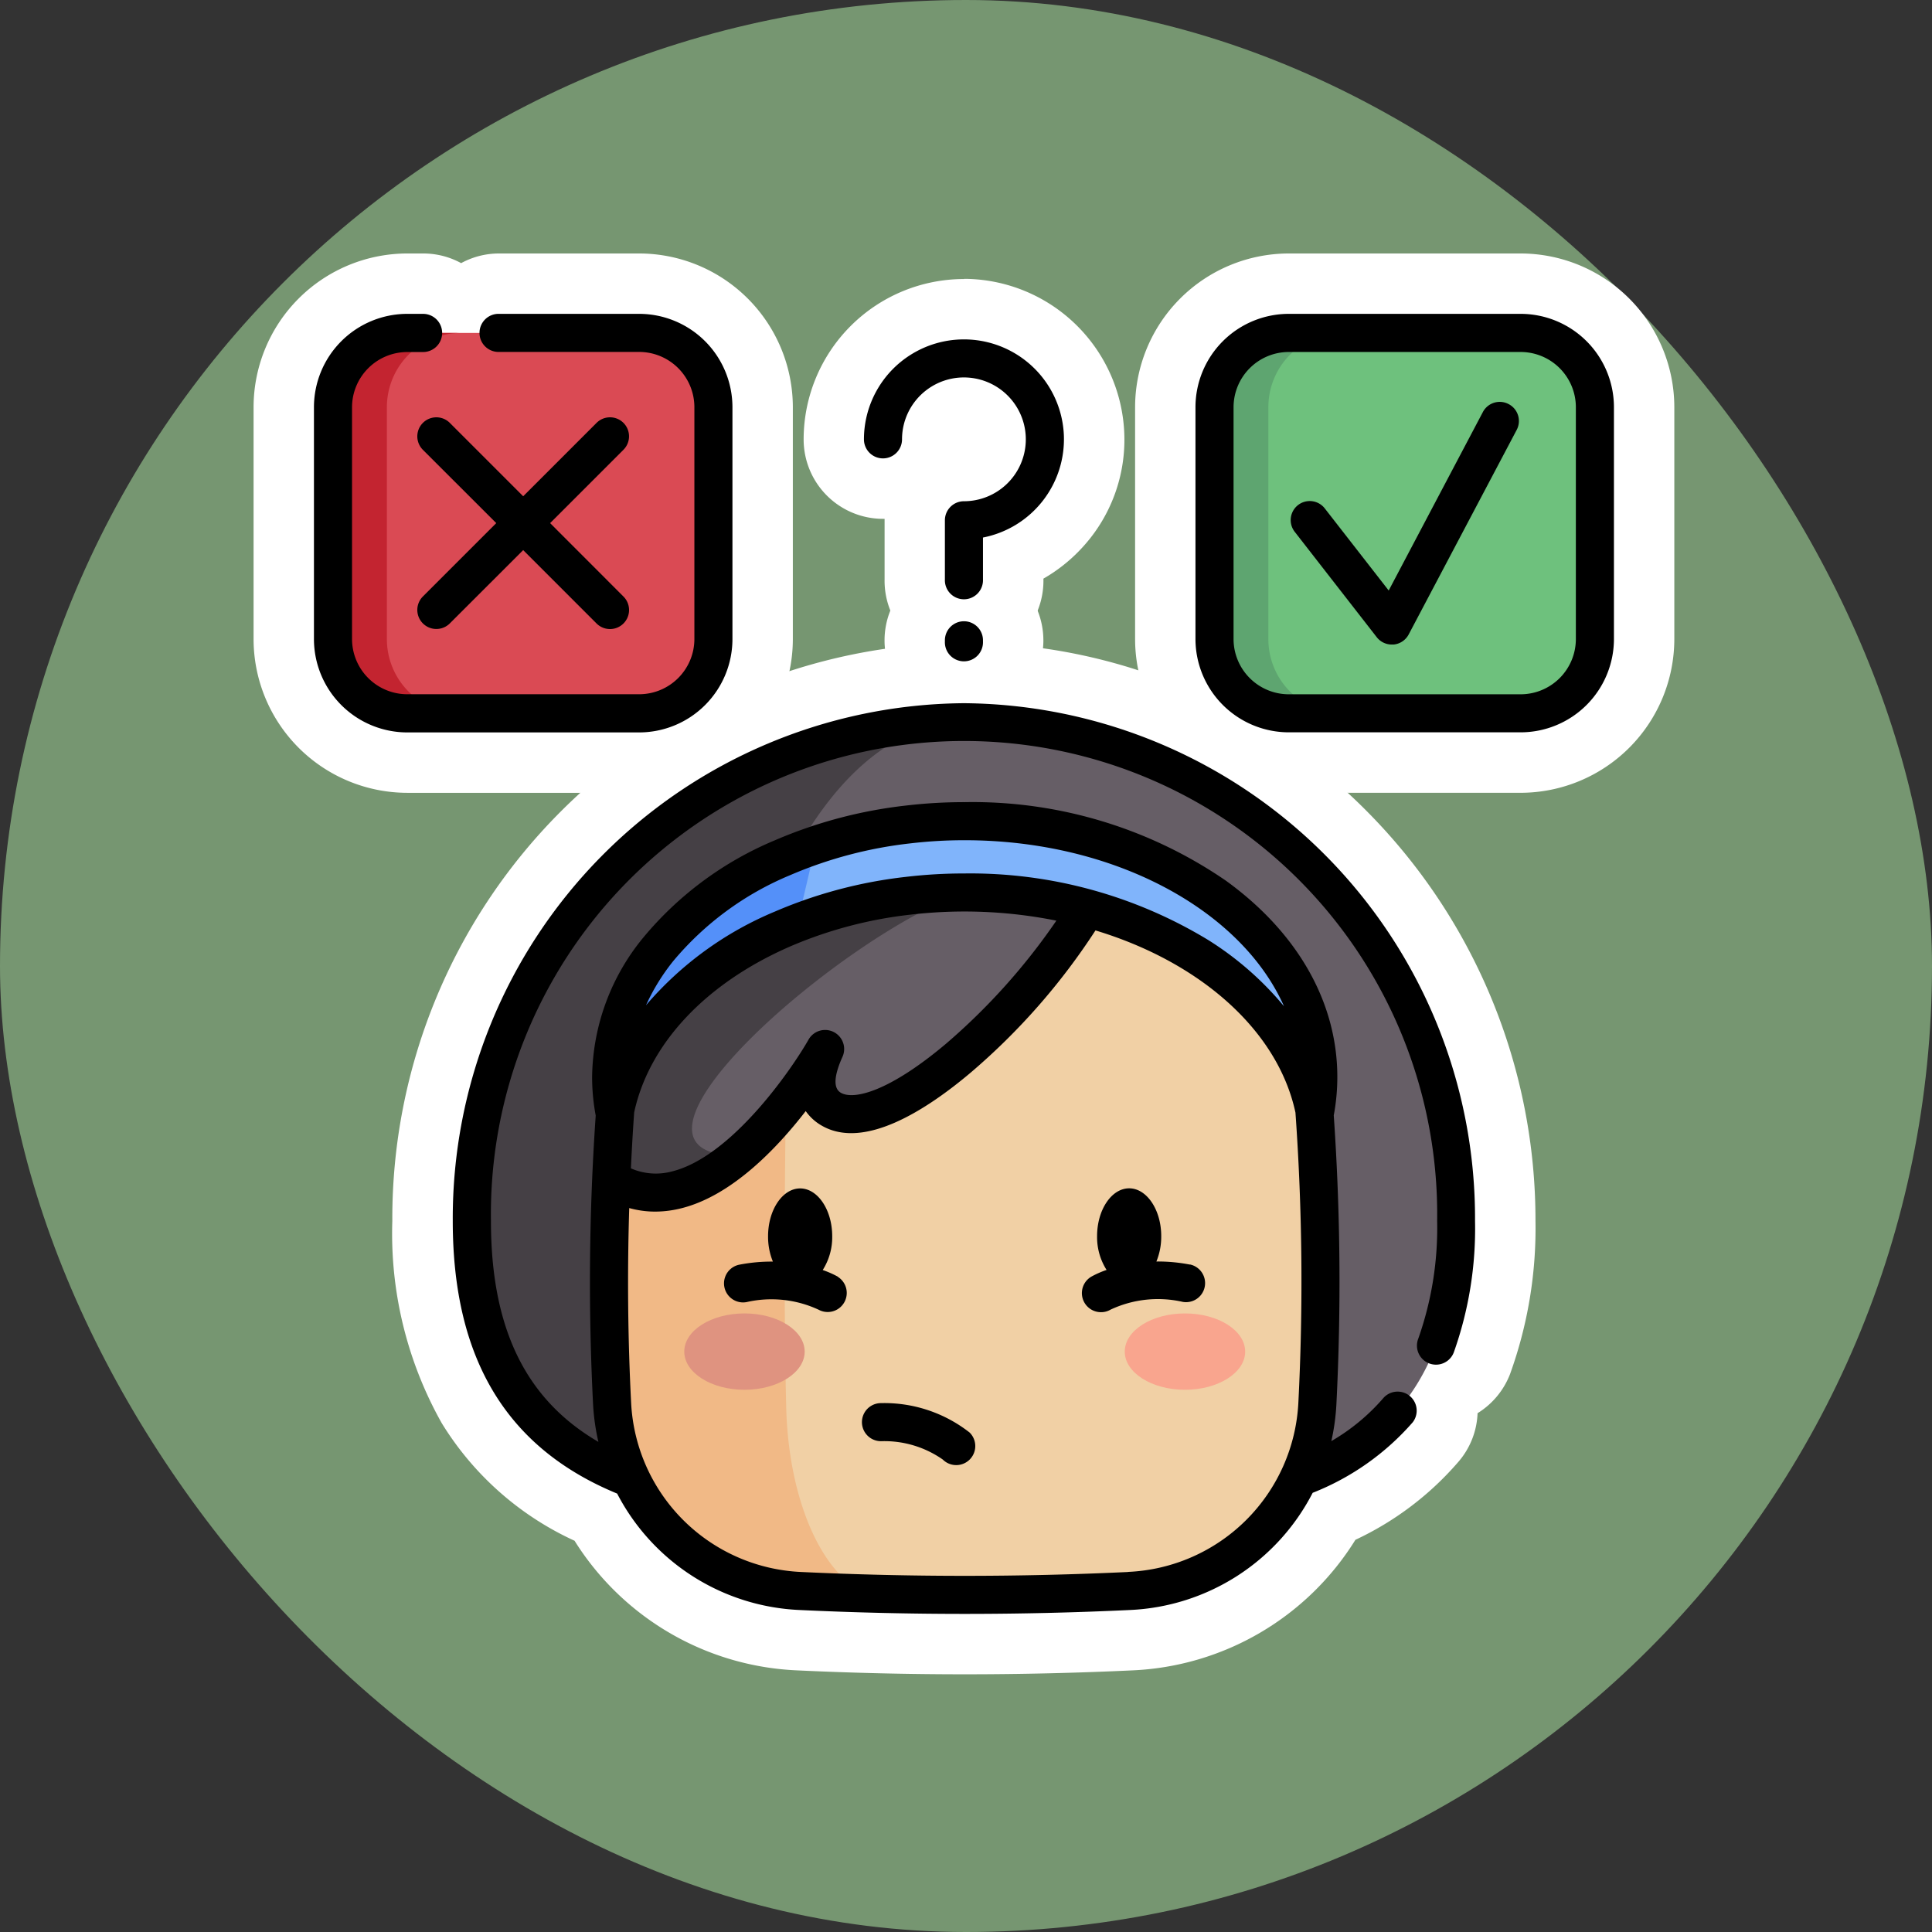 <svg xmlns="http://www.w3.org/2000/svg" width="80" height="80" viewBox="0 0 80 80">
  <rect x="0" y="0" width="80" height="80" fill="#333333" stroke="none"/>
  <g id="Grupo_1100304" data-name="Grupo 1100304" transform="translate(-730.051 -7980)">
    <rect id="Rectángulo_400898" data-name="Rectángulo 400898" width="80" height="80" rx="40" transform="translate(730.051 7980)" fill="#769671"/>
    <g id="pregunta_1_" data-name="pregunta (1)" transform="translate(743.051 7992.996)">
      <g id="Grupo_1100302" data-name="Grupo 1100302" transform="translate(0.789 0.792)">
        <g id="Grupo_1100301" data-name="Grupo 1100301" transform="translate(5.748 16.118)">
          <path id="Trazado_875742" data-name="Trazado 875742" d="M102.929,181.463a20.38,20.38,0,1,0-40.756,0c0,11.406,9.124,12.267,20.378,12.267S102.929,192.87,102.929,181.463Z" transform="translate(-62.173 -160.81)" fill="#665e66"/>
          <path id="Trazado_875742_-_Contorno" data-name="Trazado 875742 - Contorno" d="M82.551,196.23c-5.449,0-11.129-.16-15.426-2.072a11.929,11.929,0,0,1-5.483-4.661,15.006,15.006,0,0,1-1.969-8.034,23.229,23.229,0,0,1,6.689-16.36,22.786,22.786,0,0,1,7.272-4.968,22.695,22.695,0,0,1,17.834,0A22.785,22.785,0,0,1,98.74,165.1a23.229,23.229,0,0,1,6.689,16.36,15.006,15.006,0,0,1-1.969,8.034,11.929,11.929,0,0,1-5.483,4.661C93.68,196.07,88,196.23,82.551,196.23Zm0-32.92a17.628,17.628,0,0,0-12.63,5.305,18.174,18.174,0,0,0-5.248,12.848,10.375,10.375,0,0,0,1.234,5.424,6.941,6.941,0,0,0,3.251,2.7c3.4,1.513,8.7,1.64,13.393,1.64,8.957,0,11.61-.847,13.393-1.64a6.941,6.941,0,0,0,3.251-2.7,10.375,10.375,0,0,0,1.234-5.424,18.174,18.174,0,0,0-5.248-12.848A17.627,17.627,0,0,0,82.551,163.31Z" transform="translate(-62.173 -160.81)" fill="#fff"/>
          <path id="Trazado_875743" data-name="Trazado 875743" d="M82.284,193.733c-11.131-.014-20.111-.95-20.111-12.266a20.517,20.517,0,0,1,20.379-20.653c-5.728,0-10.371,9.247-10.371,20.653,0,11.229,4.5,12.238,10.1,12.266Z" transform="translate(-62.173 -160.814)" fill="#454045"/>
          <path id="Trazado_875743_-_Contorno" data-name="Trazado 875743 - Contorno" d="M82.281,196.233a76.515,76.515,0,0,1-8.11-.346,23.51,23.51,0,0,1-7.149-1.772,11.882,11.882,0,0,1-5.41-4.665,15.047,15.047,0,0,1-1.938-7.983,23.228,23.228,0,0,1,6.689-16.359,22.787,22.787,0,0,1,7.272-4.968,22.5,22.5,0,0,1,8.917-1.825v5a3.813,3.813,0,0,0-2.427,1.035,11.547,11.547,0,0,0-2.673,3.636,24.814,24.814,0,0,0-2.011,5.962,36.285,36.285,0,0,0-.76,7.519c0,4.343.717,7.2,2.132,8.483,1.152,1.048,3.026,1.27,5.484,1.283ZM72.71,166.305a18.219,18.219,0,0,0-8.037,15.161,10.414,10.414,0,0,0,1.216,5.395,6.892,6.892,0,0,0,3.2,2.7,13.1,13.1,0,0,0,2.005.7,22.456,22.456,0,0,1-1.413-8.8A36.419,36.419,0,0,1,72.71,166.305Z" transform="translate(-62.173 -160.814)" fill="#fff"/>
          <path id="Trazado_875744" data-name="Trazado 875744" d="M145.518,249.023a8.192,8.192,0,0,1-7.8,7.766q-5.422.256-10.844.1h-.006q-1.375-.038-2.75-.1a8.191,8.191,0,0,1-7.8-7.766q-.239-4.639-.038-9.28h0q.06-1.445.165-2.891c.668-3.174,3.284-5.887,6.938-7.478.108-.047.217-.093.326-.138A18.464,18.464,0,0,1,128.567,228a20.079,20.079,0,0,1,7.4.511h0c4.931,1.311,8.616,4.489,9.421,8.349a0,0,0,0,0,0,0A98.808,98.808,0,0,1,145.518,249.023Z" transform="translate(-110.506 -220.815)" fill="#f1d0a5"/>
          <path id="Trazado_875744_-_Contorno" data-name="Trazado 875744 - Contorno" d="M130.928,259.449c-1.356,0-2.732-.019-4.09-.057H126.8c-.91-.025-1.852-.061-2.8-.105a10.691,10.691,0,0,1-10.181-10.135c-.162-3.148-.176-6.341-.04-9.49v-.023c.04-.966.1-1.964.17-2.966l.012-.169.035-.166c.826-3.921,3.882-7.294,8.386-9.255l.007,0c.109-.047.237-.1.372-.157a20.917,20.917,0,0,1,5.512-1.4,22.361,22.361,0,0,1,2.644-.155,22.139,22.139,0,0,1,5.7.732l1.856.495v.1c4.659,1.73,8.046,4.995,9.176,8.891l.172.171.056.773.017.083v.158a101.776,101.776,0,0,1,.124,12.388,10.692,10.692,0,0,1-10.182,10.135C135.546,259.395,133.222,259.449,130.928,259.449Zm-4.027-5.057h.041c1.323.037,2.664.056,3.985.056,2.216,0,4.46-.053,6.67-.157a5.678,5.678,0,0,0,5.424-5.4,96.778,96.778,0,0,0-.061-10.918l-.069-.068v-.762a7.157,7.157,0,0,0-2.315-3.537,13.014,13.014,0,0,0-5.249-2.68l-.175-.047a17.6,17.6,0,0,0-6.288-.4h-.008a15.926,15.926,0,0,0-4.2,1.064c-.094.038-.194.081-.28.118a11.4,11.4,0,0,0-3.759,2.561,6.66,6.66,0,0,0-1.693,2.987c-.061.872-.11,1.739-.146,2.579l0,.056c-.13,3-.117,6.043.037,9.043a5.691,5.691,0,0,0,5.422,5.4C125.135,254.334,126.033,254.368,126.9,254.392Z" transform="translate(-110.506 -220.815)" fill="#fff"/>
          <path id="Trazado_875745" data-name="Trazado 875745" d="M126.873,268.564h-.006q-1.375-.038-2.75-.1a8.191,8.191,0,0,1-7.8-7.766,98.679,98.679,0,0,1,.127-12.171c.668-3.174,3.284-5.887,6.938-7.478.108-.047.217-.093.326-.138-.25,6.108-.31,14.958-.182,19.96C123.623,264.713,125.028,267.848,126.873,268.564Z" transform="translate(-110.507 -232.487)" fill="#f1b986"/>
          <path id="Trazado_875745_-_Contorno" data-name="Trazado 875745 - Contorno" d="M126.873,271.064H126.8c-.905-.025-1.847-.061-2.8-.1a10.691,10.691,0,0,1-10.181-10.135,101.635,101.635,0,0,1,.13-12.479l.012-.169.035-.166c.826-3.921,3.882-7.294,8.386-9.255l.007,0c.11-.047.238-.1.372-.157l3.6-1.472-.159,3.889c-.233,5.691-.314,14.57-.181,19.793.092,3.6,1.395,5.276,1.755,5.43Zm-7.95-22.176a96.62,96.62,0,0,0-.111,11.679,5.692,5.692,0,0,0,2.837,4.64,17.277,17.277,0,0,1-.624-4.275c-.105-4.11-.084-10.206.038-15.476q-.235.218-.448.445A6.66,6.66,0,0,0,118.922,248.888Z" transform="translate(-110.507 -232.487)" fill="#fff"/>
          <path id="Trazado_875746" data-name="Trazado 875746" d="M136.747,228.513h0c-2.428,4.164-8.249,9.638-10.566,8.331-.847-.479-.737-1.465-.259-2.527a18.806,18.806,0,0,1-3.616,4.442c-1.558,1.313-3.435,2.128-5.253.984h0q.06-1.445.165-2.891c.668-3.174,3.284-5.887,6.938-7.478.108-.047.217-.093.326-.138A18.464,18.464,0,0,1,129.344,228a20.08,20.08,0,0,1,7.4.511Z" transform="translate(-111.283 -220.815)" fill="#665e66"/>
          <path id="Trazado_875746_-_Contorno" data-name="Trazado 875746 - Contorno" d="M131.693,225.365a22.139,22.139,0,0,1,5.7.732l1.856.495v2.6l-.34.585a28.327,28.327,0,0,1-5.173,6.256c-2.565,2.331-4.832,3.512-6.736,3.512a4.2,4.2,0,0,1-1.6-.3,15.66,15.66,0,0,1-1.479,1.435,7.871,7.871,0,0,1-5.039,2.117,5.846,5.846,0,0,1-3.156-.93l-1.168-.735,0-1.485c.04-.965.1-1.963.17-2.966l.012-.169.035-.166c.826-3.921,3.882-7.294,8.386-9.255l.007,0c.109-.047.238-.1.372-.157a20.916,20.916,0,0,1,5.512-1.4A22.359,22.359,0,0,1,131.693,225.365Zm.592,5.01q-.295-.01-.592-.01a17.344,17.344,0,0,0-2.052.119h-.008a15.926,15.926,0,0,0-4.2,1.064c-.094.038-.189.079-.279.118a11.406,11.406,0,0,0-3.761,2.562,6.659,6.659,0,0,0-1.693,2.987q-.012.166-.023.332a5.594,5.594,0,0,0,1.019-.7,16.43,16.43,0,0,0,3.058-3.772l4.156,2.119a1.286,1.286,0,0,0-.5-.527.888.888,0,0,0-.413-.127h-.01c.272-.018,1.5-.478,3.476-2.3A24.678,24.678,0,0,0,132.285,230.375Z" transform="translate(-111.283 -220.815)" fill="#fff"/>
          <path id="Trazado_875747" data-name="Trazado 875747" d="M122.307,238.76c-1.558,1.313-3.435,2.128-5.253.984h0q.06-1.445.165-2.891c.668-3.174,3.284-5.887,6.938-7.478.108-.047.217-.093.326-.138A18.464,18.464,0,0,1,129.345,228a19.774,19.774,0,0,1,2.349-.137c-5.088,1.775-15.594,10.895-9.387,10.895Z" transform="translate(-111.284 -220.815)" fill="#454045"/>
          <path id="Trazado_875747_-_Contorno" data-name="Trazado 875747 - Contorno" d="M118.878,242.789a5.846,5.846,0,0,1-3.156-.93l-1.168-.735,0-1.485c.04-.965.1-1.963.17-2.966l.012-.169.035-.166c.826-3.921,3.882-7.294,8.386-9.255l.007,0c.11-.047.238-.1.372-.157a20.916,20.916,0,0,1,5.512-1.4,22.36,22.36,0,0,1,2.644-.155l.824,4.86a23.331,23.331,0,0,0-5.938,3.683,23.583,23.583,0,0,0-2.539,2.351h5.112l-5.235,4.412A7.872,7.872,0,0,1,118.878,242.789Z" transform="translate(-111.284 -220.815)" fill="#fff"/>
          <g id="Grupo_1100300" data-name="Grupo 1100300" transform="translate(8.797 24.48)">
            <ellipse id="Elipse_11530" data-name="Elipse 11530" cx="2.493" cy="1.581" rx="2.493" ry="1.581" fill="#df9380"/>
            <path id="Elipse_11530_-_Contorno" data-name="Elipse 11530 - Contorno" d="M2.493-2.5a5.85,5.85,0,0,1,3.1.852A3.822,3.822,0,0,1,7.486,1.581,3.822,3.822,0,0,1,5.594,4.81a5.85,5.85,0,0,1-3.1.852,5.85,5.85,0,0,1-3.1-.852A3.822,3.822,0,0,1-2.5,1.581,3.822,3.822,0,0,1-.609-1.648,5.85,5.85,0,0,1,2.493-2.5Z" fill="#fff"/>
            <ellipse id="Elipse_11531" data-name="Elipse 11531" cx="2.493" cy="1.581" rx="2.493" ry="1.581" transform="translate(18.24)" fill="#f9a58e"/>
            <path id="Elipse_11531_-_Contorno" data-name="Elipse 11531 - Contorno" d="M2.493-2.5a5.85,5.85,0,0,1,3.1.852A3.822,3.822,0,0,1,7.486,1.581,3.822,3.822,0,0,1,5.594,4.81a5.85,5.85,0,0,1-3.1.852,5.85,5.85,0,0,1-3.1-.852A3.822,3.822,0,0,1-2.5,1.581,3.822,3.822,0,0,1-.609-1.648,5.85,5.85,0,0,1,2.493-2.5Z" transform="translate(18.24)" fill="#fff"/>
          </g>
          <path id="Trazado_875748" data-name="Trazado 875748" d="M146.336,210.372a7.818,7.818,0,0,1-.141,1.481c-.989-5.154-7.1-9.121-14.5-9.121a19.787,19.787,0,0,0-2.349.137,18.477,18.477,0,0,0-4.576,1.121q-.31.119-.612.251c-3.7,1.613-6.342,4.378-6.964,7.608a7.84,7.84,0,0,1-.139-1.476c0-3.856,2.847-7.231,7.1-9.083q.661-.288,1.366-.525a18.672,18.672,0,0,1,3.822-.849,19.758,19.758,0,0,1,2.349-.136c8.086,0,14.64,4.743,14.64,10.593Z" transform="translate(-111.286 -195.682)" fill="#80b4fb"/>
          <path id="Trazado_875748_-_Contorno" data-name="Trazado 875748 - Contorno" d="M148.65,212.327l-4.91,0a7.76,7.76,0,0,0-3.732-4.854,15.669,15.669,0,0,0-8.312-2.238,17.344,17.344,0,0,0-2.052.119h-.009a15.954,15.954,0,0,0-3.956.967l-.01,0c-.165.064-.337.134-.509.209-3,1.308-5.063,3.472-5.509,5.79l-4.91,0a10.37,10.37,0,0,1-.184-1.947,10.936,10.936,0,0,1,2.5-6.853,15.88,15.88,0,0,1,6.1-4.522c.5-.22,1.031-.422,1.563-.6a21.192,21.192,0,0,1,4.328-.963,22.336,22.336,0,0,1,2.644-.154,20.248,20.248,0,0,1,11.818,3.577,13.6,13.6,0,0,1,3.83,4.131,10.557,10.557,0,0,1,1.492,5.385A10.343,10.343,0,0,1,148.65,212.327Z" transform="translate(-111.286 -195.682)" fill="#fff"/>
          <path id="Trazado_875749" data-name="Trazado 875749" d="M125.524,209.154l-.754,3.225q-.31.119-.612.251c-3.7,1.613-6.342,4.378-6.964,7.608a7.84,7.84,0,0,1-.139-1.476c0-3.856,2.847-7.231,7.1-9.083Q124.819,209.391,125.524,209.154Z" transform="translate(-111.285 -204.071)" fill="#5490f9"/>
          <path id="Trazado_875749_-_Contorno" data-name="Trazado 875749 - Contorno" d="M128.978,205.36l-2.076,8.877-1.235.475c-.165.064-.337.134-.509.209-3,1.308-5.063,3.472-5.509,5.79l-4.91,0a10.37,10.37,0,0,1-.184-1.947,10.936,10.936,0,0,1,2.5-6.853,15.88,15.88,0,0,1,6.1-4.522c.508-.221,1.036-.424,1.569-.6Z" transform="translate(-111.285 -204.071)" fill="#fff"/>
        </g>
        <path id="Trazado_875750" data-name="Trazado 875750" d="M20.177,23.256h-9.6A3.075,3.075,0,0,1,7.5,20.18v-9.6A3.075,3.075,0,0,1,10.575,7.5h9.6a3.075,3.075,0,0,1,3.075,3.075v9.6a3.075,3.075,0,0,1-3.075,3.075Z" transform="translate(-7.5 -7.503)" fill="#da4a54"/>
        <path id="Trazado_875750_-_Contorno" data-name="Trazado 875750 - Contorno" d="M20.177,25.756h-9.6A5.582,5.582,0,0,1,5,20.18v-9.6A5.582,5.582,0,0,1,10.575,5h9.6a5.582,5.582,0,0,1,5.575,5.575v9.6A5.582,5.582,0,0,1,20.177,25.756ZM10.575,10a.576.576,0,0,0-.575.575v9.6a.576.576,0,0,0,.575.575h9.6a.576.576,0,0,0,.575-.575v-9.6A.576.576,0,0,0,20.177,10Z" transform="translate(-7.5 -7.503)" fill="#fff"/>
        <path id="Trazado_875751" data-name="Trazado 875751" d="M12.806,23.255H10.575A3.076,3.076,0,0,1,7.5,20.18v-9.6A3.076,3.076,0,0,1,10.575,7.5h2.231a3.075,3.075,0,0,0-3.075,3.075v9.6A3.075,3.075,0,0,0,12.806,23.255Z" transform="translate(-7.5 -7.503)" fill="#c32430"/>
        <path id="Trazado_875751_-_Contorno" data-name="Trazado 875751 - Contorno" d="M12.806,25.755H10.575A5.582,5.582,0,0,1,5,20.18v-9.6A5.582,5.582,0,0,1,10.575,5h2.231v5a.576.576,0,0,0-.575.575v9.6a.576.576,0,0,0,.575.575Z" transform="translate(-7.5 -7.503)" fill="#fff"/>
        <path id="Trazado_875752" data-name="Trazado 875752" d="M367.346,23.256h-9.6a3.075,3.075,0,0,1-3.075-3.075v-9.6A3.075,3.075,0,0,1,357.744,7.5h9.6a3.075,3.075,0,0,1,3.075,3.075v9.6a3.075,3.075,0,0,1-3.075,3.075Z" transform="translate(-318.169 -7.503)" fill="#6ec17d"/>
        <path id="Trazado_875752_-_Contorno" data-name="Trazado 875752 - Contorno" d="M367.346,25.756h-9.6a5.582,5.582,0,0,1-5.575-5.575v-9.6A5.582,5.582,0,0,1,357.744,5h9.6a5.582,5.582,0,0,1,5.575,5.575v9.6A5.582,5.582,0,0,1,367.346,25.756ZM357.744,10a.576.576,0,0,0-.575.575v9.6a.576.576,0,0,0,.575.575h9.6a.576.576,0,0,0,.575-.575v-9.6a.576.576,0,0,0-.575-.575Z" transform="translate(-318.169 -7.503)" fill="#fff"/>
        <path id="Trazado_875753" data-name="Trazado 875753" d="M359.976,23.256h-2.231a3.076,3.076,0,0,1-3.075-3.075v-9.6A3.076,3.076,0,0,1,357.745,7.5h2.231a3.075,3.075,0,0,0-3.075,3.075v9.6A3.075,3.075,0,0,0,359.976,23.256Z" transform="translate(-318.17 -7.504)" fill="#5ea570"/>
        <path id="Trazado_875753_-_Contorno" data-name="Trazado 875753 - Contorno" d="M359.976,25.756h-2.231a5.582,5.582,0,0,1-5.575-5.575v-9.6A5.582,5.582,0,0,1,357.745,5h2.231v5a.576.576,0,0,0-.575.575v9.6a.576.576,0,0,0,.575.575Z" transform="translate(-318.17 -7.504)" fill="#fff"/>
      </g>
      <g id="Grupo_1100303" data-name="Grupo 1100303" transform="translate(0 0.004)">
        <path id="Trazado_875754" data-name="Trazado 875754" d="M75.837,153.313A21.33,21.33,0,0,0,54.67,174.754c0,5.706,2.229,9.4,6.807,11.287a8.954,8.954,0,0,0,7.554,4.821c2.269.107,4.553.161,6.837.161s4.569-.054,6.837-.161a8.956,8.956,0,0,0,7.572-4.853,10.692,10.692,0,0,0,4.142-2.919.789.789,0,0,0-1.2-1.022,8.429,8.429,0,0,1-2.169,1.8,9.107,9.107,0,0,0,.209-1.519,100.057,100.057,0,0,0-.109-11.969,8.608,8.608,0,0,0,.148-1.589c0-3.089-1.639-5.976-4.614-8.129a18.529,18.529,0,0,0-10.815-3.252,20.631,20.631,0,0,0-2.441.142,19.06,19.06,0,0,0-5.411,1.434,14.17,14.17,0,0,0-5.449,4.021,9.244,9.244,0,0,0-2.128,5.785,8.665,8.665,0,0,0,.149,1.595,99.868,99.868,0,0,0-.109,11.963A9.112,9.112,0,0,0,60.7,183.9c-3.025-1.765-4.449-4.717-4.449-9.15a19.592,19.592,0,1,1,39.18,0,13.736,13.736,0,0,1-.784,4.883.788.788,0,1,0,1.473.563A15.286,15.286,0,0,0,97,174.754,21.329,21.329,0,0,0,75.837,153.313Zm6.795,35.975c-4.487.212-9.038.212-13.526,0a7.382,7.382,0,0,1-7.051-7.019c-.137-2.669-.161-5.363-.078-8.051a4,4,0,0,0,1.071.147,4.477,4.477,0,0,0,1.094-.14c2.068-.52,3.922-2.445,5.143-4.022a2.053,2.053,0,0,0,.685.614c1.746.986,4.3-.651,6.137-2.2a27.128,27.128,0,0,0,5.176-5.895c4.305,1.3,7.545,4.115,8.281,7.543a98.49,98.49,0,0,1,.121,12,7.384,7.384,0,0,1-7.052,7.019ZM63.8,163.99a12.6,12.6,0,0,1,4.846-3.559,17.493,17.493,0,0,1,4.967-1.313,19.071,19.071,0,0,1,2.256-.131c6.2,0,11.455,2.895,13.22,6.874a13.111,13.111,0,0,0-3.145-2.747,18.988,18.988,0,0,0-10.075-2.751,20.62,20.62,0,0,0-2.441.142,19.071,19.071,0,0,0-5.412,1.433,14.2,14.2,0,0,0-5.345,3.883A8.622,8.622,0,0,1,63.8,163.99Zm4.846-.607a17.5,17.5,0,0,1,4.967-1.313,19.317,19.317,0,0,1,6.051.247,26.177,26.177,0,0,1-4.574,5.1c-2.352,1.981-3.811,2.332-4.345,2.03-.324-.183-.3-.694.074-1.518a.789.789,0,0,0-1.4-.715c-.748,1.318-3.222,4.872-5.658,5.484a2.575,2.575,0,0,1-1.715-.124c.037-.774.081-1.548.136-2.319C62.8,167.406,65.143,164.909,68.646,163.383Z" transform="translate(-48.922 -137.195)"/>
        <path id="Trazado_875754_-_Contorno" data-name="Trazado 875754 - Contorno" d="M75.837,150.813a23.238,23.238,0,0,1,9.217,1.89,23.614,23.614,0,0,1,7.522,5.14,24.013,24.013,0,0,1,6.927,16.91,17.755,17.755,0,0,1-1.053,6.339,3.292,3.292,0,0,1-1.345,1.62,3.264,3.264,0,0,1-.782,2,12.774,12.774,0,0,1-4.276,3.243,11.456,11.456,0,0,1-9.224,5.406c-2.3.108-4.636.163-6.955.163s-4.658-.055-6.955-.163a11.454,11.454,0,0,1-9.2-5.367,12.6,12.6,0,0,1-5.5-4.871,16.01,16.01,0,0,1-2.046-8.367A23.832,23.832,0,0,1,75.837,150.813Zm-2.9,15.125c.168-.13.347-.274.539-.436.367-.309.741-.651,1.113-1.015q-.346.026-.682.066H73.9a16,16,0,0,0-1.928.343A3.273,3.273,0,0,1,72.94,165.938Zm14.142,4.7c-.492-1.966-2.285-3.751-4.852-4.9a30.291,30.291,0,0,1-4.514,4.792c-2.464,2.075-4.606,3.084-6.548,3.084a5.074,5.074,0,0,1-1.368-.183,10.871,10.871,0,0,1-5.049,3.215q-.16.04-.32.073c-.011,1.823.029,3.638.121,5.418a4.891,4.891,0,0,0,4.672,4.65c2.195.1,4.43.156,6.645.156s4.451-.053,6.645-.156a4.892,4.892,0,0,0,4.673-4.65A95.985,95.985,0,0,0,87.082,170.639Z" transform="translate(-48.922 -137.195)" fill="#fff"/>
        <path id="Trazado_875755" data-name="Trazado 875755" d="M306.96,347.532a6.993,6.993,0,0,0-1.385-.127,2.711,2.711,0,0,0,.2-1.051c0-1.091-.6-1.979-1.328-1.979s-1.328.888-1.328,1.979a2.532,2.532,0,0,0,.393,1.4,3.971,3.971,0,0,0-.631.278.79.79,0,0,0,.4,1.472.781.781,0,0,0,.4-.108,4.616,4.616,0,0,1,2.984-.319.789.789,0,0,0,.3-1.549Z" transform="translate(-270.691 -308.169)"/>
        <path id="Trazado_875755_-_Contorno" data-name="Trazado 875755 - Contorno" d="M303.282,352.008a3.3,3.3,0,0,1-2.837-1.627,3.3,3.3,0,0,1,.194-3.62q-.015-.2-.015-.406c0-2.511,1.681-4.479,3.828-4.479a3.958,3.958,0,0,1,3.729,3.441,3.289,3.289,0,0,1-1.368,6.279h0a3.3,3.3,0,0,1-.622-.059,3.027,3.027,0,0,0-.571-.057,2.072,2.072,0,0,0-.767.128A3.286,3.286,0,0,1,303.282,352.008Z" transform="translate(-270.691 -308.169)" fill="#fff"/>
        <path id="Trazado_875756" data-name="Trazado 875756" d="M166.265,348.037a3.986,3.986,0,0,0-.631-.278,2.532,2.532,0,0,0,.393-1.4c0-1.091-.6-1.979-1.328-1.979s-1.328.888-1.328,1.979a2.711,2.711,0,0,0,.2,1.051,6.988,6.988,0,0,0-1.385.127.788.788,0,1,0,.3,1.549,4.622,4.622,0,0,1,2.983.319.789.789,0,0,0,.793-1.363Z" transform="translate(-144.567 -308.17)"/>
        <path id="Trazado_875756_-_Contorno" data-name="Trazado 875756 - Contorno" d="M165.866,352.006a3.292,3.292,0,0,1-1.565-.4,2.069,2.069,0,0,0-.769-.129,3.023,3.023,0,0,0-.57.056,3.289,3.289,0,0,1-1.991-6.219,3.958,3.958,0,0,1,3.729-3.441c2.147,0,3.828,1.967,3.828,4.479q0,.2-.015.406a3.29,3.29,0,0,1-2.647,5.245Z" transform="translate(-144.567 -308.17)" fill="#fff"/>
        <path id="Trazado_875757" data-name="Trazado 875757" d="M216.638,428.971a.788.788,0,0,0,.009,1.577h0a4.215,4.215,0,0,1,2.554.759.788.788,0,1,0,1.115-1.115A5.724,5.724,0,0,0,216.638,428.971Z" transform="translate(-193.163 -383.871)"/>
        <path id="Trazado_875757_-_Contorno" data-name="Trazado 875757 - Contorno" d="M216.672,426.47a8.036,8.036,0,0,1,5.416,1.954,3.289,3.289,0,0,1-4.528,4.767,3.232,3.232,0,0,0-.88-.144h-.029a3.288,3.288,0,0,1-.037-6.577Z" transform="translate(-193.163 -383.871)" fill="#fff"/>
        <path id="Trazado_875758" data-name="Trazado 875758" d="M17.329,13.47v-9.6A3.868,3.868,0,0,0,13.466,0H7.672a.789.789,0,1,0,0,1.577h5.794a2.289,2.289,0,0,1,2.287,2.287v9.6a2.289,2.289,0,0,1-2.287,2.287h-9.6A2.289,2.289,0,0,1,1.577,13.47v-9.6A2.289,2.289,0,0,1,3.864,1.581h.654A.789.789,0,1,0,4.518,0H3.864A3.868,3.868,0,0,0,0,3.868v9.6a3.868,3.868,0,0,0,3.864,3.864h9.6A3.868,3.868,0,0,0,17.329,13.47Z" transform="translate(0 -0.004)"/>
        <path id="Trazado_875758_-_Contorno" data-name="Trazado 875758 - Contorno" d="M13.466,19.833h-9.6A6.371,6.371,0,0,1-2.5,13.47v-9.6A6.371,6.371,0,0,1,3.864-2.5h.654a3.268,3.268,0,0,1,1.577.4,3.268,3.268,0,0,1,1.577-.4h5.794a6.371,6.371,0,0,1,6.364,6.364v9.6A6.371,6.371,0,0,1,13.466,19.833ZM4.077,13.256h9.175V4.081H7.672a3.268,3.268,0,0,1-1.577-.4,3.268,3.268,0,0,1-1.577.4H4.077Z" transform="translate(0 -0.004)" fill="#fff"/>
        <path id="Trazado_875759" data-name="Trazado 875759" d="M360.636,0h-9.6a3.868,3.868,0,0,0-3.864,3.864v9.6a3.868,3.868,0,0,0,3.864,3.864h9.6A3.868,3.868,0,0,0,364.5,13.47v-9.6A3.868,3.868,0,0,0,360.636,0Zm2.287,13.466a2.289,2.289,0,0,1-2.287,2.287h-9.6a2.289,2.289,0,0,1-2.287-2.287v-9.6a2.289,2.289,0,0,1,2.287-2.287h9.6a2.289,2.289,0,0,1,2.287,2.287Z" transform="translate(-310.67 -0.004)"/>
        <path id="Trazado_875759_-_Contorno" data-name="Trazado 875759 - Contorno" d="M351.034-2.5h9.6A6.371,6.371,0,0,1,367,3.868v9.6a6.371,6.371,0,0,1-6.364,6.364h-9.6a6.371,6.371,0,0,1-6.364-6.364v-9.6A6.371,6.371,0,0,1,351.034-2.5Zm9.389,6.577h-9.175v9.175h9.175Z" transform="translate(-310.67 -0.004)" fill="#fff"/>
        <path id="Trazado_875760" data-name="Trazado 875760" d="M217.405,14.933a.789.789,0,0,0,.789-.789,2.6,2.6,0,0,1,.025-.359,2.563,2.563,0,1,1,2.539,2.922.789.789,0,0,0-.789.789V19.95a.789.789,0,1,0,1.577,0v-1.74a4.147,4.147,0,0,0,3.347-4.286,4.141,4.141,0,0,0-8.276.219A.788.788,0,0,0,217.405,14.933Z" transform="translate(-193.843 -8.952)"/>
        <path id="Trazado_875760_-_Contorno" data-name="Trazado 875760 - Contorno" d="M220.761,7.5h.131a6.662,6.662,0,0,1,6.5,6.291,6.586,6.586,0,0,1-1.816,4.921,6.67,6.67,0,0,1-1.527,1.2v.033a3.289,3.289,0,1,1-6.577,0V17.5c0-.021,0-.043,0-.064h-.064a3.288,3.288,0,0,1-3.288-3.29,6.643,6.643,0,0,1,6.644-6.64Z" transform="translate(-193.843 -8.952)" fill="#fff"/>
        <path id="Trazado_875761" data-name="Trazado 875761" d="M249.289,121.041a.789.789,0,0,0-.789.789v.053a.789.789,0,1,0,1.577,0v-.053A.788.788,0,0,0,249.289,121.041Z" transform="translate(-222.374 -108.316)"/>
        <path id="Trazado_875761_-_Contorno" data-name="Trazado 875761 - Contorno" d="M249.289,118.541a3.292,3.292,0,0,1,3.289,3.289v.053a3.289,3.289,0,0,1-6.577,0v-.053A3.292,3.292,0,0,1,249.289,118.541Z" transform="translate(-222.374 -108.316)" fill="#fff"/>
        <path id="Trazado_875762" data-name="Trazado 875762" d="M49.253,40.95a.788.788,0,0,0-1.115,0L45.1,43.988,42.062,40.95a.788.788,0,1,0-1.115,1.115L43.985,45.1l-3.038,3.038a.788.788,0,1,0,1.115,1.115L45.1,46.218l3.038,3.038a.788.788,0,1,0,1.115-1.115L46.215,45.1l3.038-3.038A.788.788,0,0,0,49.253,40.95Z" transform="translate(-36.436 -36.439)"/>
        <path id="Trazado_875762_-_Contorno" data-name="Trazado 875762 - Contorno" d="M41.5,38.219a3.267,3.267,0,0,1,2.325.963l1.27,1.27,1.27-1.27a3.288,3.288,0,1,1,4.65,4.651l-1.27,1.27,1.27,1.27a3.288,3.288,0,1,1-4.651,4.65l-1.27-1.27-1.27,1.27a3.288,3.288,0,1,1-4.651-4.651l1.27-1.27-1.27-1.27A3.288,3.288,0,0,1,41.5,38.219Z" transform="translate(-36.436 -36.439)" fill="#fff"/>
        <path id="Trazado_875763" data-name="Trazado 875763" d="M393.684,34.723a.788.788,0,0,0-1.065.329l-3.9,7.391-2.647-3.4a.788.788,0,1,0-1.245.968l3.4,4.369a.789.789,0,0,0,.622.3c.023,0,.046,0,.069,0a.789.789,0,0,0,.628-.417l4.473-8.471A.788.788,0,0,0,393.684,34.723Z" transform="translate(-344.216 -30.991)"/>
        <path id="Trazado_875763_-_Contorno" data-name="Trazado 875763 - Contorno" d="M393.316,32.131h0a3.3,3.3,0,0,1,1.535.381,3.288,3.288,0,0,1,1.373,4.443l-4.473,8.471a3.276,3.276,0,0,1-2.62,1.74c-.1.008-.193.013-.288.013a3.267,3.267,0,0,1-2.6-1.27l-3.4-4.369a3.288,3.288,0,0,1,.578-4.615,3.3,3.3,0,0,1,2.018-.692,3.268,3.268,0,0,1,2.6,1.27l.271.348,2.1-3.968A3.281,3.281,0,0,1,393.316,32.131Z" transform="translate(-344.216 -30.991)" fill="#fff"/>
      </g>
    </g>
    <g id="pregunta_1_2" data-name="pregunta (1)" transform="translate(743.051 7992.996)">
      <g id="Grupo_1100302-2" data-name="Grupo 1100302" transform="translate(0.789 0.792)">
        <g id="Grupo_1100301-2" data-name="Grupo 1100301" transform="translate(5.748 16.118)">
          <path id="Trazado_875742-2" data-name="Trazado 875742" d="M102.929,181.463a20.38,20.38,0,1,0-40.756,0c0,11.406,9.124,12.267,20.378,12.267S102.929,192.87,102.929,181.463Z" transform="translate(-62.173 -160.81)" fill="#665e66"/>
          <path id="Trazado_875743-2" data-name="Trazado 875743" d="M82.284,193.733c-11.131-.014-20.111-.95-20.111-12.266a20.517,20.517,0,0,1,20.379-20.653c-5.728,0-10.371,9.247-10.371,20.653,0,11.229,4.5,12.238,10.1,12.266Z" transform="translate(-62.173 -160.814)" fill="#454045"/>
          <path id="Trazado_875744-2" data-name="Trazado 875744" d="M145.518,249.023a8.192,8.192,0,0,1-7.8,7.766q-5.422.256-10.844.1h-.006q-1.375-.038-2.75-.1a8.191,8.191,0,0,1-7.8-7.766q-.239-4.639-.038-9.28h0q.06-1.445.165-2.891c.668-3.174,3.284-5.887,6.938-7.478.108-.047.217-.093.326-.138A18.464,18.464,0,0,1,128.567,228a20.079,20.079,0,0,1,7.4.511h0c4.931,1.311,8.616,4.489,9.421,8.349a0,0,0,0,0,0,0A98.808,98.808,0,0,1,145.518,249.023Z" transform="translate(-110.506 -220.815)" fill="#f1d0a5"/>
          <path id="Trazado_875745-2" data-name="Trazado 875745" d="M126.873,268.564h-.006q-1.375-.038-2.75-.1a8.191,8.191,0,0,1-7.8-7.766,98.679,98.679,0,0,1,.127-12.171c.668-3.174,3.284-5.887,6.938-7.478.108-.047.217-.093.326-.138-.25,6.108-.31,14.958-.182,19.96C123.623,264.713,125.028,267.848,126.873,268.564Z" transform="translate(-110.507 -232.487)" fill="#f1b986"/>
          <path id="Trazado_875746-2" data-name="Trazado 875746" d="M136.747,228.513h0c-2.428,4.164-8.249,9.638-10.566,8.331-.847-.479-.737-1.465-.259-2.527a18.806,18.806,0,0,1-3.616,4.442c-1.558,1.313-3.435,2.128-5.253.984h0q.06-1.445.165-2.891c.668-3.174,3.284-5.887,6.938-7.478.108-.047.217-.093.326-.138A18.464,18.464,0,0,1,129.344,228a20.08,20.08,0,0,1,7.4.511Z" transform="translate(-111.283 -220.815)" fill="#665e66"/>
          <path id="Trazado_875747-2" data-name="Trazado 875747" d="M122.307,238.76c-1.558,1.313-3.435,2.128-5.253.984h0q.06-1.445.165-2.891c.668-3.174,3.284-5.887,6.938-7.478.108-.047.217-.093.326-.138A18.464,18.464,0,0,1,129.345,228a19.774,19.774,0,0,1,2.349-.137c-5.088,1.775-15.594,10.895-9.387,10.895Z" transform="translate(-111.284 -220.815)" fill="#454045"/>
          <g id="Grupo_1100300-2" data-name="Grupo 1100300" transform="translate(8.797 24.48)">
            <ellipse id="Elipse_11530-2" data-name="Elipse 11530" cx="2.493" cy="1.581" rx="2.493" ry="1.581" fill="#df9380"/>
            <ellipse id="Elipse_11531-2" data-name="Elipse 11531" cx="2.493" cy="1.581" rx="2.493" ry="1.581" transform="translate(18.24)" fill="#f9a58e"/>
          </g>
          <path id="Trazado_875748-2" data-name="Trazado 875748" d="M146.336,210.372a7.818,7.818,0,0,1-.141,1.481c-.989-5.154-7.1-9.121-14.5-9.121a19.787,19.787,0,0,0-2.349.137,18.477,18.477,0,0,0-4.576,1.121q-.31.119-.612.251c-3.7,1.613-6.342,4.378-6.964,7.608a7.84,7.84,0,0,1-.139-1.476c0-3.856,2.847-7.231,7.1-9.083q.661-.288,1.366-.525a18.672,18.672,0,0,1,3.822-.849,19.758,19.758,0,0,1,2.349-.136c8.086,0,14.64,4.743,14.64,10.593Z" transform="translate(-111.286 -195.682)" fill="#80b4fb"/>
          <path id="Trazado_875749-2" data-name="Trazado 875749" d="M125.524,209.154l-.754,3.225q-.31.119-.612.251c-3.7,1.613-6.342,4.378-6.964,7.608a7.84,7.84,0,0,1-.139-1.476c0-3.856,2.847-7.231,7.1-9.083Q124.819,209.391,125.524,209.154Z" transform="translate(-111.285 -204.071)" fill="#5490f9"/>
        </g>
        <path id="Trazado_875750-2" data-name="Trazado 875750" d="M20.177,23.256h-9.6A3.075,3.075,0,0,1,7.5,20.18v-9.6A3.075,3.075,0,0,1,10.575,7.5h9.6a3.075,3.075,0,0,1,3.075,3.075v9.6a3.075,3.075,0,0,1-3.075,3.075Z" transform="translate(-7.5 -7.503)" fill="#da4a54"/>
        <path id="Trazado_875751-2" data-name="Trazado 875751" d="M12.806,23.255H10.575A3.076,3.076,0,0,1,7.5,20.18v-9.6A3.076,3.076,0,0,1,10.575,7.5h2.231a3.075,3.075,0,0,0-3.075,3.075v9.6A3.075,3.075,0,0,0,12.806,23.255Z" transform="translate(-7.5 -7.503)" fill="#c32430"/>
        <path id="Trazado_875752-2" data-name="Trazado 875752" d="M367.346,23.256h-9.6a3.075,3.075,0,0,1-3.075-3.075v-9.6A3.075,3.075,0,0,1,357.744,7.5h9.6a3.075,3.075,0,0,1,3.075,3.075v9.6a3.075,3.075,0,0,1-3.075,3.075Z" transform="translate(-318.169 -7.503)" fill="#6ec17d"/>
        <path id="Trazado_875753-2" data-name="Trazado 875753" d="M359.976,23.256h-2.231a3.076,3.076,0,0,1-3.075-3.075v-9.6A3.076,3.076,0,0,1,357.745,7.5h2.231a3.075,3.075,0,0,0-3.075,3.075v9.6A3.075,3.075,0,0,0,359.976,23.256Z" transform="translate(-318.17 -7.504)" fill="#5ea570"/>
      </g>
      <g id="Grupo_1100303-2" data-name="Grupo 1100303" transform="translate(0 0.004)">
        <path id="Trazado_875754-2" data-name="Trazado 875754" d="M75.837,153.313A21.33,21.33,0,0,0,54.67,174.754c0,5.706,2.229,9.4,6.807,11.287a8.954,8.954,0,0,0,7.554,4.821c2.269.107,4.553.161,6.837.161s4.569-.054,6.837-.161a8.956,8.956,0,0,0,7.572-4.853,10.692,10.692,0,0,0,4.142-2.919.789.789,0,0,0-1.2-1.022,8.429,8.429,0,0,1-2.169,1.8,9.107,9.107,0,0,0,.209-1.519,100.057,100.057,0,0,0-.109-11.969,8.608,8.608,0,0,0,.148-1.589c0-3.089-1.639-5.976-4.614-8.129a18.529,18.529,0,0,0-10.815-3.252,20.631,20.631,0,0,0-2.441.142,19.06,19.06,0,0,0-5.411,1.434,14.17,14.17,0,0,0-5.449,4.021,9.244,9.244,0,0,0-2.128,5.785,8.665,8.665,0,0,0,.149,1.595,99.868,99.868,0,0,0-.109,11.963A9.112,9.112,0,0,0,60.7,183.9c-3.025-1.765-4.449-4.717-4.449-9.15a19.592,19.592,0,1,1,39.18,0,13.736,13.736,0,0,1-.784,4.883.788.788,0,1,0,1.473.563A15.286,15.286,0,0,0,97,174.754,21.329,21.329,0,0,0,75.837,153.313Zm6.795,35.975c-4.487.212-9.038.212-13.526,0a7.382,7.382,0,0,1-7.051-7.019c-.137-2.669-.161-5.363-.078-8.051a4,4,0,0,0,1.071.147,4.477,4.477,0,0,0,1.094-.14c2.068-.52,3.922-2.445,5.143-4.022a2.053,2.053,0,0,0,.685.614c1.746.986,4.3-.651,6.137-2.2a27.128,27.128,0,0,0,5.176-5.895c4.305,1.3,7.545,4.115,8.281,7.543a98.49,98.49,0,0,1,.121,12,7.384,7.384,0,0,1-7.052,7.019ZM63.8,163.99a12.6,12.6,0,0,1,4.846-3.559,17.493,17.493,0,0,1,4.967-1.313,19.071,19.071,0,0,1,2.256-.131c6.2,0,11.455,2.895,13.22,6.874a13.111,13.111,0,0,0-3.145-2.747,18.988,18.988,0,0,0-10.075-2.751,20.62,20.62,0,0,0-2.441.142,19.071,19.071,0,0,0-5.412,1.433,14.2,14.2,0,0,0-5.345,3.883A8.622,8.622,0,0,1,63.8,163.99Zm4.846-.607a17.5,17.5,0,0,1,4.967-1.313,19.317,19.317,0,0,1,6.051.247,26.177,26.177,0,0,1-4.574,5.1c-2.352,1.981-3.811,2.332-4.345,2.03-.324-.183-.3-.694.074-1.518a.789.789,0,0,0-1.4-.715c-.748,1.318-3.222,4.872-5.658,5.484a2.575,2.575,0,0,1-1.715-.124c.037-.774.081-1.548.136-2.319C62.8,167.406,65.143,164.909,68.646,163.383Z" transform="translate(-48.922 -137.195)"/>
        <path id="Trazado_875755-2" data-name="Trazado 875755" d="M306.96,347.532a6.993,6.993,0,0,0-1.385-.127,2.711,2.711,0,0,0,.2-1.051c0-1.091-.6-1.979-1.328-1.979s-1.328.888-1.328,1.979a2.532,2.532,0,0,0,.393,1.4,3.971,3.971,0,0,0-.631.278.79.79,0,0,0,.4,1.472.781.781,0,0,0,.4-.108,4.616,4.616,0,0,1,2.984-.319.789.789,0,0,0,.3-1.549Z" transform="translate(-270.691 -308.169)"/>
        <path id="Trazado_875756-2" data-name="Trazado 875756" d="M166.265,348.037a3.986,3.986,0,0,0-.631-.278,2.532,2.532,0,0,0,.393-1.4c0-1.091-.6-1.979-1.328-1.979s-1.328.888-1.328,1.979a2.711,2.711,0,0,0,.2,1.051,6.988,6.988,0,0,0-1.385.127.788.788,0,1,0,.3,1.549,4.622,4.622,0,0,1,2.983.319.789.789,0,0,0,.793-1.363Z" transform="translate(-144.567 -308.17)"/>
        <path id="Trazado_875757-2" data-name="Trazado 875757" d="M216.638,428.971a.788.788,0,0,0,.009,1.577h0a4.215,4.215,0,0,1,2.554.759.788.788,0,1,0,1.115-1.115A5.724,5.724,0,0,0,216.638,428.971Z" transform="translate(-193.163 -383.871)"/>
        <path id="Trazado_875758-2" data-name="Trazado 875758" d="M17.329,13.47v-9.6A3.868,3.868,0,0,0,13.466,0H7.672a.789.789,0,1,0,0,1.577h5.794a2.289,2.289,0,0,1,2.287,2.287v9.6a2.289,2.289,0,0,1-2.287,2.287h-9.6A2.289,2.289,0,0,1,1.577,13.47v-9.6A2.289,2.289,0,0,1,3.864,1.581h.654A.789.789,0,1,0,4.518,0H3.864A3.868,3.868,0,0,0,0,3.868v9.6a3.868,3.868,0,0,0,3.864,3.864h9.6A3.868,3.868,0,0,0,17.329,13.47Z" transform="translate(0 -0.004)"/>
        <path id="Trazado_875759-2" data-name="Trazado 875759" d="M360.636,0h-9.6a3.868,3.868,0,0,0-3.864,3.864v9.6a3.868,3.868,0,0,0,3.864,3.864h9.6A3.868,3.868,0,0,0,364.5,13.47v-9.6A3.868,3.868,0,0,0,360.636,0Zm2.287,13.466a2.289,2.289,0,0,1-2.287,2.287h-9.6a2.289,2.289,0,0,1-2.287-2.287v-9.6a2.289,2.289,0,0,1,2.287-2.287h9.6a2.289,2.289,0,0,1,2.287,2.287Z" transform="translate(-310.67 -0.004)"/>
        <path id="Trazado_875760-2" data-name="Trazado 875760" d="M217.405,14.933a.789.789,0,0,0,.789-.789,2.6,2.6,0,0,1,.025-.359,2.563,2.563,0,1,1,2.539,2.922.789.789,0,0,0-.789.789V19.95a.789.789,0,1,0,1.577,0v-1.74a4.147,4.147,0,0,0,3.347-4.286,4.141,4.141,0,0,0-8.276.219A.788.788,0,0,0,217.405,14.933Z" transform="translate(-193.843 -8.952)"/>
        <path id="Trazado_875761-2" data-name="Trazado 875761" d="M249.289,121.041a.789.789,0,0,0-.789.789v.053a.789.789,0,1,0,1.577,0v-.053A.788.788,0,0,0,249.289,121.041Z" transform="translate(-222.374 -108.316)"/>
        <path id="Trazado_875762-2" data-name="Trazado 875762" d="M49.253,40.95a.788.788,0,0,0-1.115,0L45.1,43.988,42.062,40.95a.788.788,0,1,0-1.115,1.115L43.985,45.1l-3.038,3.038a.788.788,0,1,0,1.115,1.115L45.1,46.218l3.038,3.038a.788.788,0,1,0,1.115-1.115L46.215,45.1l3.038-3.038A.788.788,0,0,0,49.253,40.95Z" transform="translate(-36.436 -36.439)"/>
        <path id="Trazado_875763-2" data-name="Trazado 875763" d="M393.684,34.723a.788.788,0,0,0-1.065.329l-3.9,7.391-2.647-3.4a.788.788,0,1,0-1.245.968l3.4,4.369a.789.789,0,0,0,.622.3c.023,0,.046,0,.069,0a.789.789,0,0,0,.628-.417l4.473-8.471A.788.788,0,0,0,393.684,34.723Z" transform="translate(-344.216 -30.991)"/>
      </g>
    </g>
  </g>
</svg>
